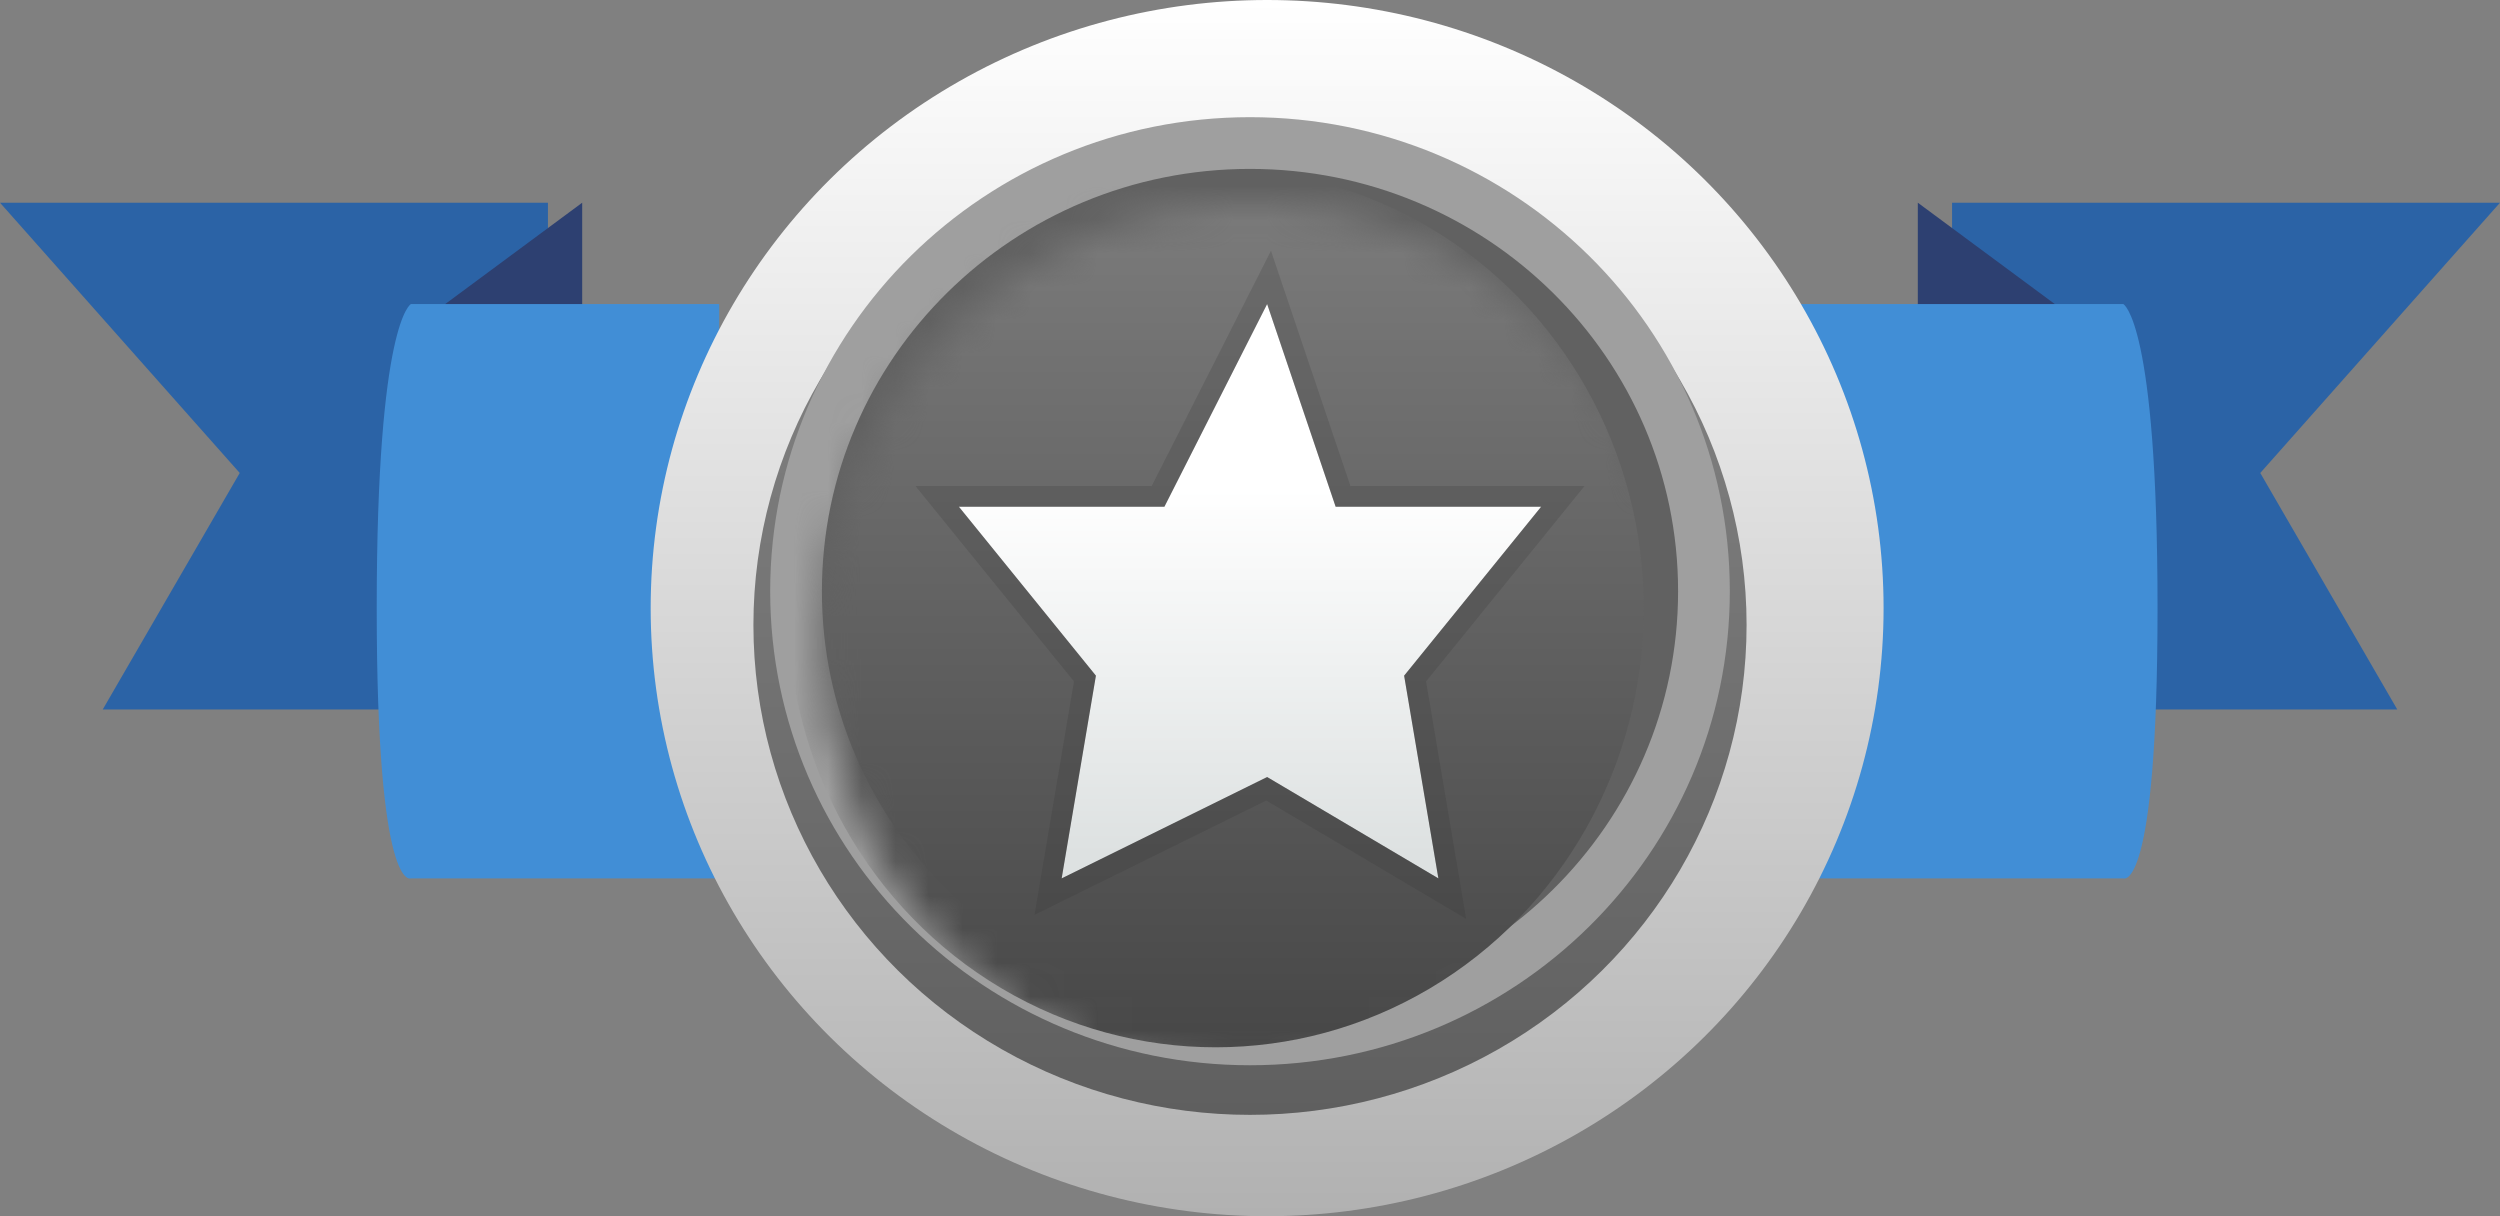 <svg width="74" height="36" viewBox="0 0 74 36" fill="none" xmlns="http://www.w3.org/2000/svg">
<rect x="0" y="0" width="74" height="36" fill="#808080" stroke="none"/>
<path d="M16.219 6L16.219 21L3.041 21L7.096 14L6.10352e-05 6L16.219 6Z" fill="#2B63A6"/>
<path d="M57.781 6L57.781 21L70.959 21L66.904 14L74 6L57.781 6Z" fill="#2B63A6"/>
<path d="M13.178 9L17.233 6V25H13.178V9Z" fill="#2D4071"/>
<path d="M60.822 9L56.767 6V25H60.822V9Z" fill="#2D4071"/>
<path d="M21.288 9L21.288 26L12.164 26C12.164 26 11.151 26.5 11.151 18C11.151 9.5 12.164 9 12.164 9L21.288 9Z" fill="#418ED6"/>
<path d="M52.712 9L52.712 26L62.849 26C62.849 26 63.863 26.5 63.863 18C63.863 9.5 62.849 9 62.849 9L52.712 9Z" fill="#418ED6"/>
<ellipse cx="37.507" cy="18" rx="18.247" ry="18" fill="url(#paint0_linear_91_15756)"/>
<ellipse cx="37" cy="18.5" rx="14.699" ry="14.5" fill="url(#paint1_linear_91_15756)"/>
<mask id="mask0_91_15756" style="mask-type:alpha" maskUnits="userSpaceOnUse" x="25" y="7" width="26" height="25">
<ellipse cx="38.014" cy="19.5" rx="12.671" ry="12.5" fill="#7D7D7D"/>
</mask>
<g mask="url(#mask0_91_15756)">
<ellipse cx="37" cy="18.5" rx="12.671" ry="12.5" fill="#9CA1A3"/>
</g>
<path d="M37 30.766C44.411 30.766 50.437 24.836 50.437 17.5C50.437 10.164 44.411 4.234 37 4.234C29.589 4.234 23.563 10.164 23.563 17.5C23.563 24.836 29.589 30.766 37 30.766Z" fill="#616161" stroke="#9F9F9F" stroke-width="1.531"/>
<mask id="mask1_91_15756" style="mask-type:alpha" maskUnits="userSpaceOnUse" x="24" y="6" width="26" height="26">
<ellipse cx="37" cy="19" rx="12.671" ry="13" fill="#C28B37"/>
</mask>
<g mask="url(#mask1_91_15756)">
<ellipse cx="35.986" cy="18" rx="12.671" ry="13" fill="url(#paint2_linear_91_15756)"/>
</g>
<path d="M37.507 9L39.535 15H45.617L41.562 20L42.576 26L37.507 23L31.425 26L32.439 20L28.384 15H34.466L37.507 9Z" fill="url(#paint3_linear_91_15756)"/>
<path d="M37.797 8.902L37.564 8.211L37.234 8.862L34.278 14.694H28.384H27.741L28.146 15.193L32.114 20.085L31.123 25.949L31.023 26.54L31.56 26.275L37.494 23.348L42.42 26.264L42.987 26.6L42.877 25.949L41.887 20.085L45.855 15.193L46.259 14.694H45.617H39.754L37.797 8.902Z" stroke="#353535" stroke-opacity="0.2" stroke-width="0.612"/>
<defs>
<linearGradient id="paint0_linear_91_15756" x1="37.507" y1="0" x2="37.507" y2="36" gradientUnits="userSpaceOnUse">
<stop stop-color="white"/>
<stop offset="1" stop-color="#B1B1B1"/>
</linearGradient>
<linearGradient id="paint1_linear_91_15756" x1="37" y1="4" x2="37" y2="33" gradientUnits="userSpaceOnUse">
<stop stop-color="#898989"/>
<stop offset="1" stop-color="#5F5F5F"/>
</linearGradient>
<linearGradient id="paint2_linear_91_15756" x1="35.986" y1="5" x2="35.986" y2="31" gradientUnits="userSpaceOnUse">
<stop stop-color="#7D7D7D"/>
<stop offset="1" stop-color="#474747"/>
</linearGradient>
<linearGradient id="paint3_linear_91_15756" x1="37" y1="14.463" x2="37" y2="25.276" gradientUnits="userSpaceOnUse">
<stop stop-color="white"/>
<stop offset="1" stop-color="#DDE1E1"/>
</linearGradient>
</defs>
</svg>
